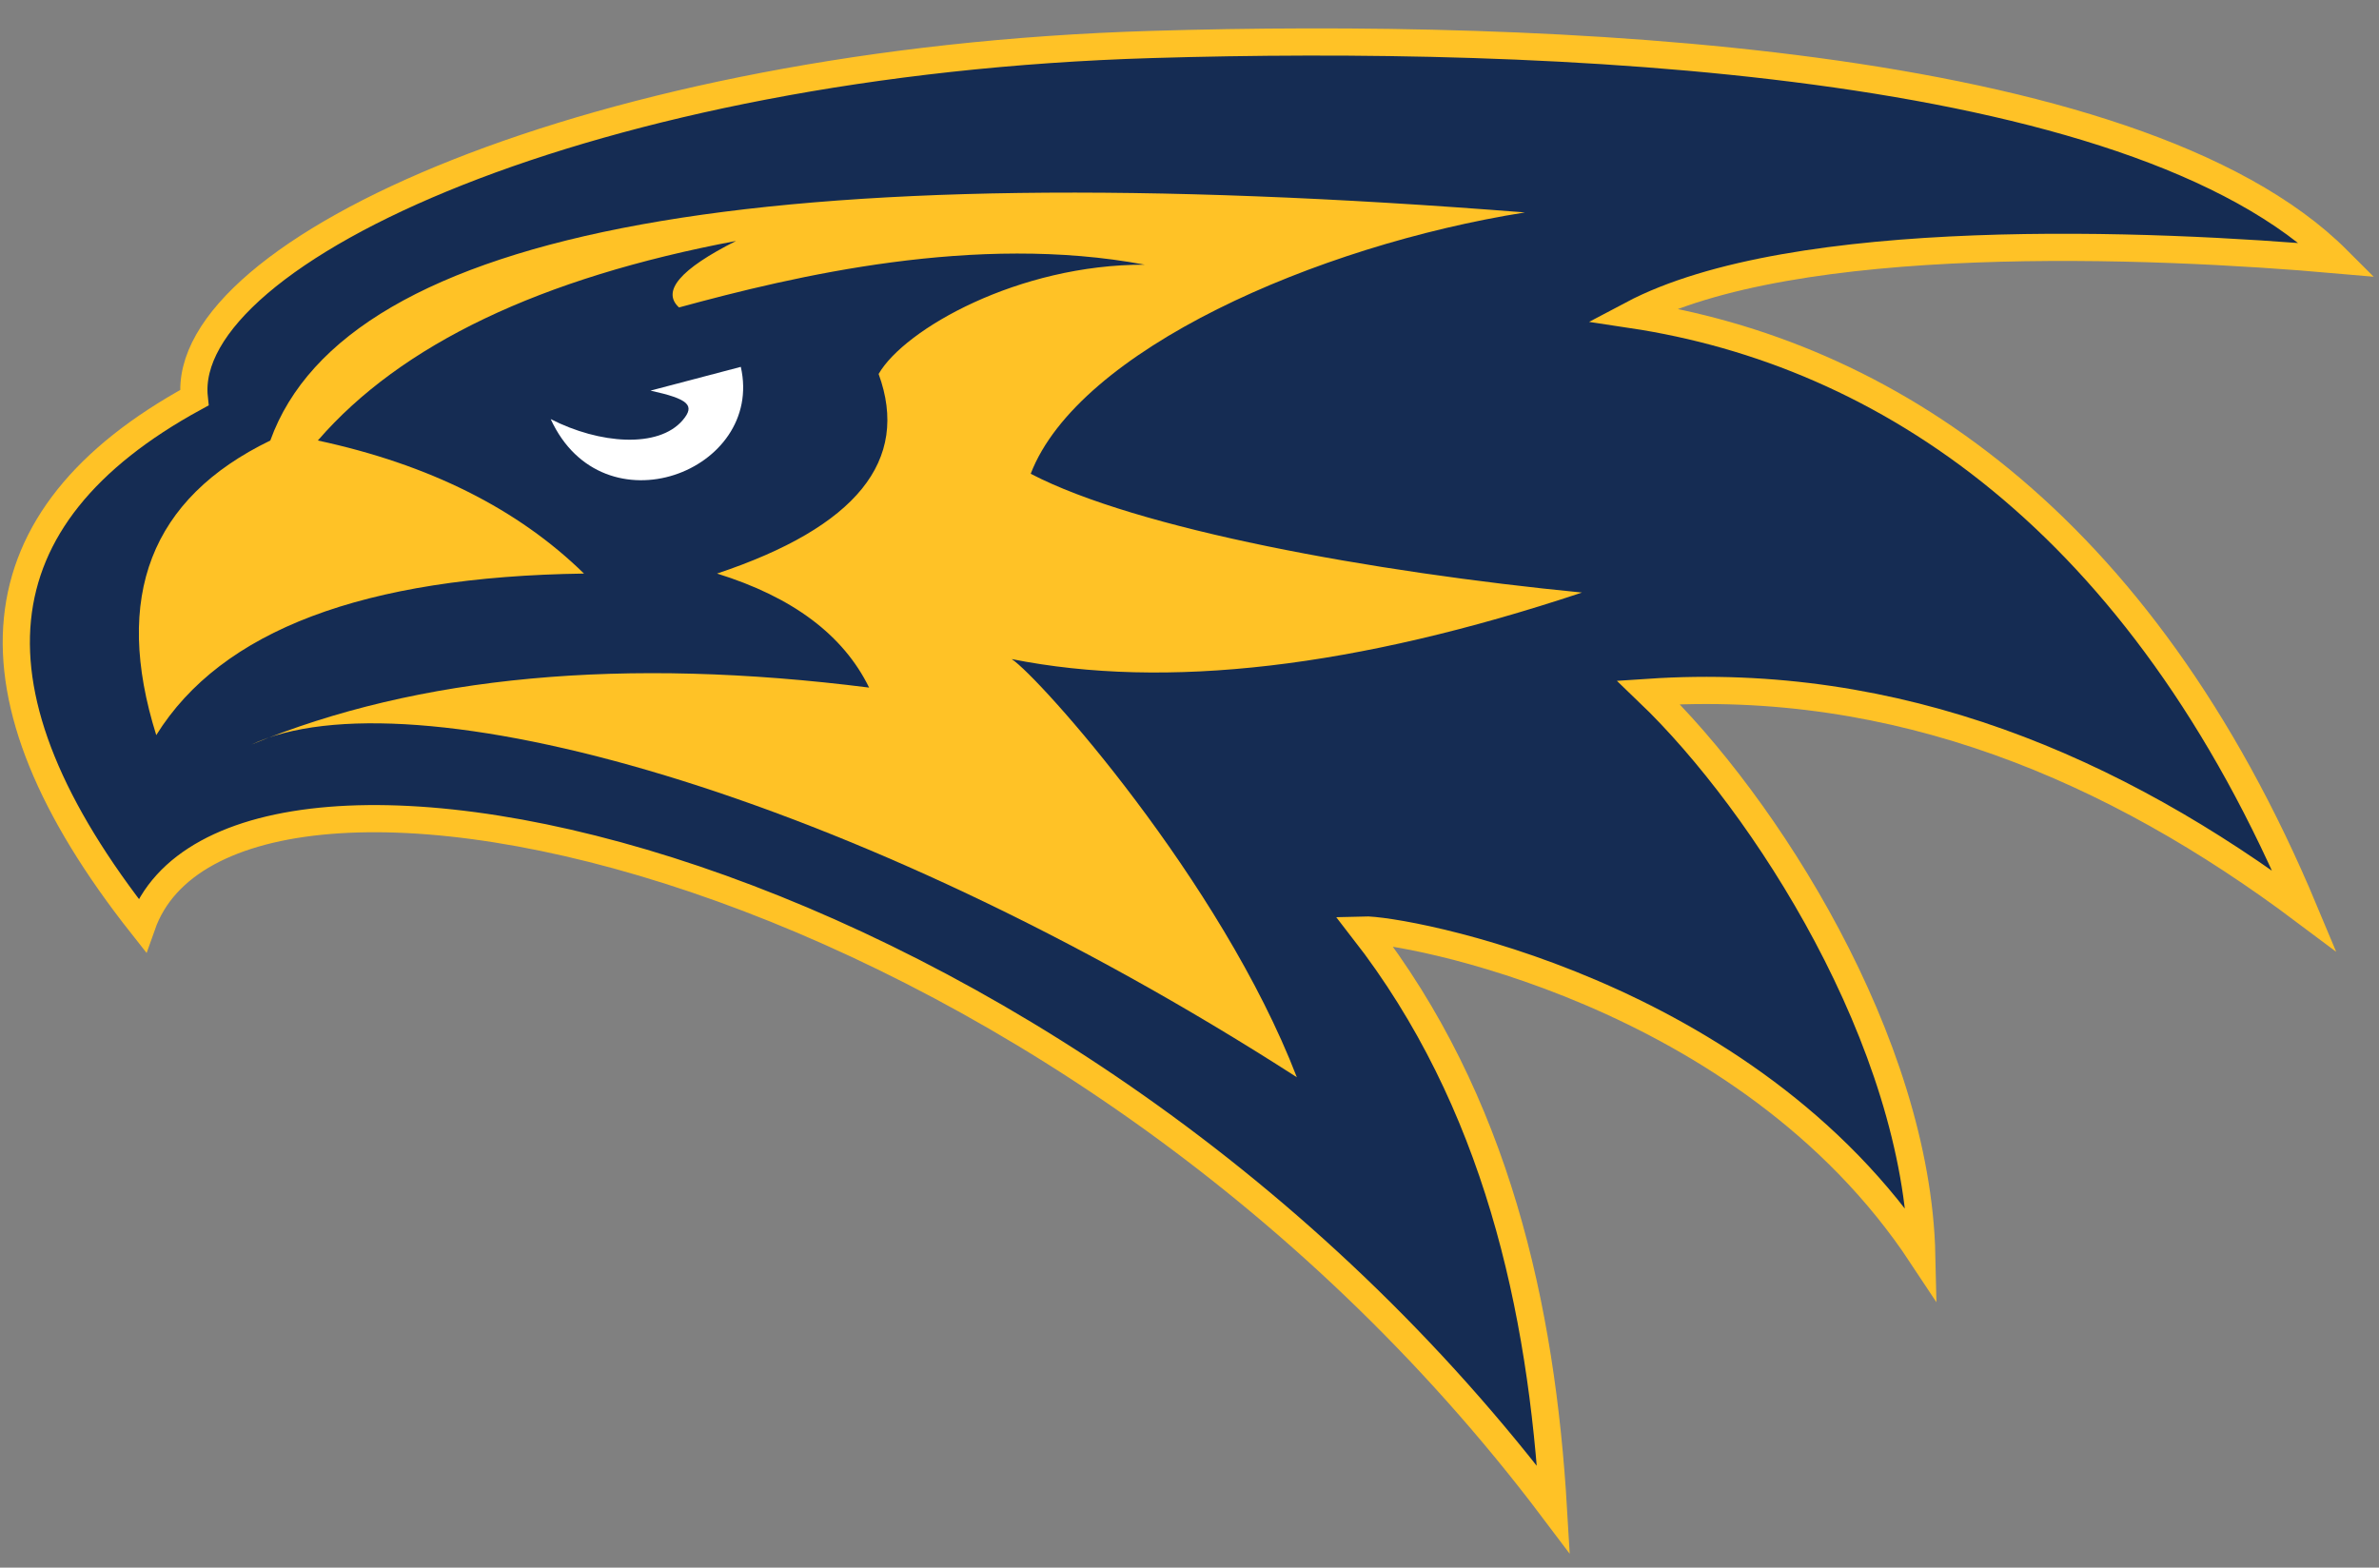 <?xml version="1.0" encoding="utf-8"?>
<!-- Generator: Adobe Illustrator 15.0.0, SVG Export Plug-In . SVG Version: 6.00 Build 0)  -->
<!DOCTYPE svg PUBLIC "-//W3C//DTD SVG 1.1//EN" "http://www.w3.org/Graphics/SVG/1.1/DTD/svg11.dtd">
<svg version="1.1" id="Layer_1" xmlns="http://www.w3.org/2000/svg" xmlns:xlink="http://www.w3.org/1999/xlink" x="0px" y="0px"
	 width="350px" height="230.666px" viewBox="0 0 350 230.666" enable-background="new 0 0 350 230.666" xml:space="preserve">
<rect x="0" y="0" width="350" height="230.666" fill="#808080" stroke="none"/>
<g display="none">
	<path display="inline" stroke="#FFFFFF" stroke-width="3" stroke-miterlimit="3.864" d="M238.916,234.759
		c-2.337,23.322-115.17,0.224-180.137-54.724C3.609,133.376-7.093,56.643,8.612,40.934c5.939-8.943,12.02-16.545,18.24-22.805
		c-3.039-14.733-3.039-32.215,0-52.447c23.496-3.933,47.056-0.133,70.689,11.403c70.451-37.192,132.022-36.432,184.699,2.279
		c27.123-0.759,46.885,1.522,59.287,6.841c7.045,13.605-0.286,34.205,6.839,57.007c0,0-58.146,39.336-58.432,46.747
		c-0.276,7.206,39.335,32.497,39.335,32.497c-6.82,14.42-20.408,29.436-33.35,34.773c-12.469,3.872-23.871,4.631-34.204,2.28
		C249.913,175.818,242.314,200.896,238.916,234.759z"/>
	<path display="inline" fill="#F99D1C" d="M223.239,23.83c-27.16-18.845-54.525-17.895-82.088,2.851
		c21.573,10.488,36.202,24.171,43.893,41.047c-17.06,0.849-31.123,7.121-42.183,18.813c9.859-2.606,17.841-2.227,23.942,1.14
		c-19.553,11.31-30.385,26.512-32.494,45.61c-2.827-1.424-20.593-5.981-20.806-11.402c-5.244,10.272-8.095,26.044-8.553,47.318
		c7.471-15.121,32.269-25.385,41.9-33.065c-2.149,18.46,5.641,40.502,23.373,66.129c1.456-37.924,16.275-62.437,44.464-73.543
		c-5.459-8.763-16.098-14.845-31.925-18.239c23.132-4.195,54.728,37.626,110.023,25.084
		C232.93,127.018,203.989,83.812,223.239,23.83z"/>
	<path display="inline" d="M261.718,9.01c-24.139,4.388-31.11,10.508-42.469,25.655c-8.551,11.401-11.972,20.524-13.681,37.625
		c-2.853-18.812-2.291-26.341,9.119-41.616C229.632,10.67,239.505,5.795,261.718,9.01z"/>
	<path display="inline" fill="#F99D1C" d="M64.764,41.789c-23.543-2.665-33.043-23.188-28.503-61.57
		c18.211-6.135,38.164-3.476,59.855,7.981c65.764-31.797,116.5-34.742,152.205-13.966c-9.165-3.092-15.962-2.566-21.092-4.56
		c8.436,6.111,16.034,13.238,20.523,24.228c-20.237-11.117-66.696-10.261-92.349,5.701c6.827-7.022,27.255-15.099,36.766-17.958
		c-3.989-4.275-21.946-2.281-29.357-1.141c9.691-7.411,36.483-14.253,50.165-13.397C171.934-42.583,91.418-3.656,75.023,32.666
		c1.141-1.71,7.982-31.354,7.982-31.354C68.486-5.129,58.036-7.028,51.65-4.39C42.686,10.269,47.056,25.661,64.764,41.789z"/>
	<path display="inline" fill="#F99D1C" d="M296.776,107.635c-37.055,15.393-45.035-18.813-57.006-23.375
		c5.242,5.661,8.095,13.074,8.55,22.232c-7.609-8.651-12.169-16.823-13.682-24.513c12.542-13.682,23.943,5.131,35.914,7.981
		c0-4.181-2.284-7.602-6.84-10.263C275.114,75.14,281.385,96.802,296.776,107.635z"/>
	<path display="inline" fill="#F99D1C" d="M232.074,75.709c29.645-25.447,55.87-46.16,83.229-51.879
		c7.696-8.551-7.125-8.551-3.421-15.391c4.772,2.642,8.622,0.837,12.966-2.565c1.713-2.566,3.233-5.492-0.566-9.692
		c-9.073-2.419-6.983,8.837-14.683,8.837C304.567-5.196,295.066-6.146,281.1-8.094c-7.069,0.644-54.441,21.328-54.441,49.598
		c0,20.198-2.519,23.219,14.536,14.823L232.074,75.709z"/>
	<path display="inline" fill="#F99D1C" d="M339.388,6.443c-5.867-0.059-8.28-2.207-8.78-7.987
		C335.207-10.03,345.062,5.565,339.388,6.443z"/>
	<path display="inline" fill="#FFFFFF" d="M276.255,52.906c0,0,10.261,18.812,10.831,17.102c-0.227,0.682,4.56-18.243,3.42-21.094
		c-0.474-1.184,19.953-1.141,19.953-1.141l4.56,11.402c3.627-7.882,4.957-15.673,3.99-23.372
		C303.161,39.558,288.91,45.258,276.255,52.906z"/>
	<path display="inline" fill="#FFFFFF" d="M224.095,9.863c-6.94-4.347-14.924-7.673-23.944-9.978
		c6.065-0.093,11.671-1.233,16.817-3.418l-3.99,4.56c8.527,4.216,13.086,3.457,13.682-2.28l3.42,1.709
		C229.583,4.39,227.588,7.526,224.095,9.863z"/>
</g>
<g>
	<path fill="#152C53" stroke="#FFC226" stroke-width="4" stroke-miterlimit="3.864" d="M20.892,136.137
		c12.789-36.24,134.942-10.489,207.658,86c-1.749-29.717-8.391-60.13-27.968-85.301c5.488-0.171,56.284,8.739,82.154,47.894
		c-0.699-31.464-23.072-66.424-40.203-82.855c36.708-2.446,68.521,11.188,96.487,32.164c-24.121-57.684-61.878-82.154-98.934-87.748
		c23.772-12.585,76.211-10.488,103.829-8.049c-30.065-30.058-116.679-33.42-174.437-31.7C87.189,8.99,26.323,36.957,28.583,58.525
		C-3.544,76.077-6.107,101.948,20.892,136.137z"/>
	<path fill="#FFC226" d="M22.988,108.168c9.574-15.405,30.55-23.33,62.928-23.772c-9.742-9.533-22.794-16.06-39.155-19.579
		c12.247-14.149,32.757-23.938,61.528-29.364c-8.204,4.133-11,7.395-8.391,9.787c17.063-4.66,43.632-10.953,68.521-6.293
		c-18.58-0.057-35.359,9.498-39.155,16.08c4.649,12.737-3.274,22.527-23.772,29.367c11.126,3.451,18.585,9.045,22.374,16.78
		c-36.023-4.564-66.323-1.767-90.894,8.39c23.072-10.836,88.097,6.644,153.821,48.944c-11.188-29.016-38.003-58.98-41.952-61.529
		c22.679,4.532,50.649,1.271,83.902-9.788c-30.987-3.036-65.48-9.329-81.105-17.48c6.992-18.179,41.95-33.56,72.715-38.454
		c-111.828-8.82-173.358,2.366-184.585,33.563C22.188,73.335,16.595,87.787,22.988,108.168z"/>
	<path fill="#FFFFFF" d="M81.019,61.666c7.167,3.677,15.839,4.33,19.404,0.18c1.918-2.232,0.839-3.142-4.721-4.37l13.286-3.495
		C112.483,69.362,88.711,78.445,81.019,61.666z"/>
</g>
</svg>
